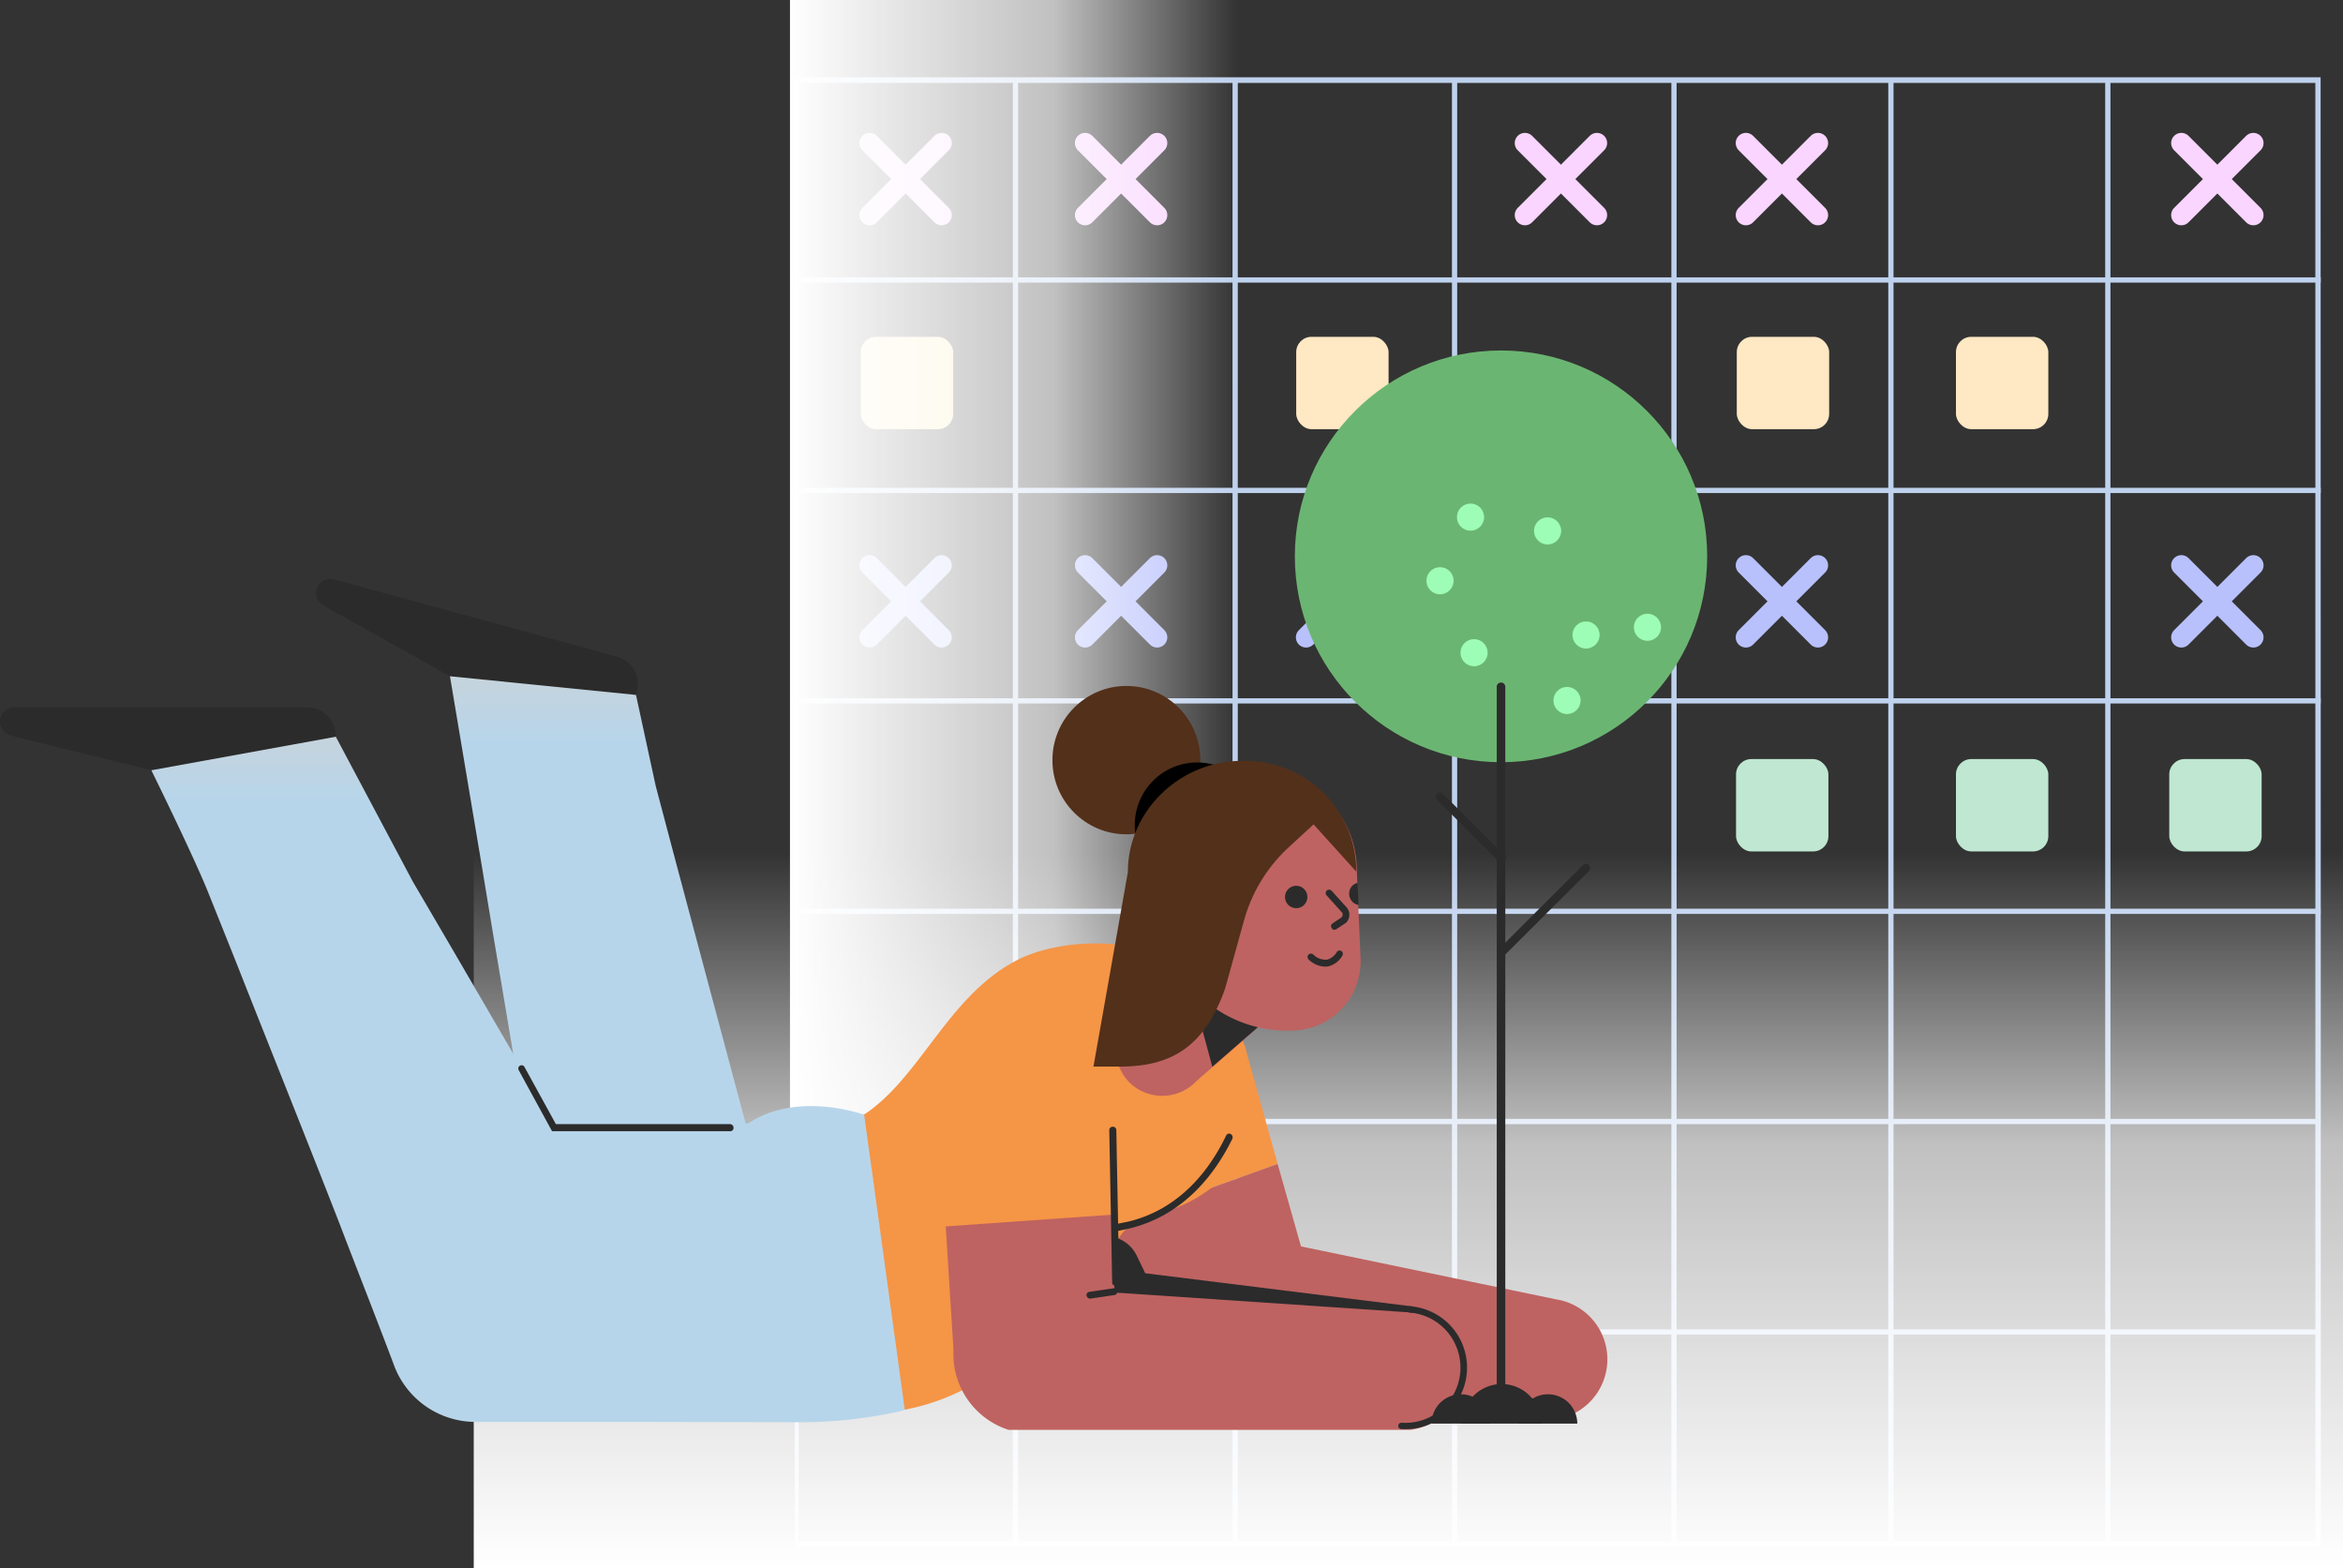 <svg xmlns="http://www.w3.org/2000/svg" width="459.697" height="307.704" viewBox="0 0 459.697 307.704">
    <rect x="0" y="0" width="459.697" height="307.704" fill="#333333" stroke="none"/>
    <defs>
        <linearGradient id="linear-gradient" x1=".5" x2=".5" y2="1" gradientUnits="objectBoundingBox">
            <stop offset="0" stop-color="#fff"/>
            <stop offset=".591" stop-color="#fff" stop-opacity=".694"/>
            <stop offset="1" stop-color="#fff" stop-opacity="0"/>
        </linearGradient>
        <linearGradient id="linear-gradient-3" x1=".5" x2=".5" y1="-.991" y2=".09" gradientUnits="objectBoundingBox">
            <stop offset="0" stop-color="#b8a7d3"/>
            <stop offset=".401" stop-color="#ed4861"/>
            <stop offset=".501" stop-color="#f4837d"/>
            <stop offset=".591" stop-color="#feceaa"/>
            <stop offset="1" stop-color="#b7d5ea"/>
        </linearGradient>
        <clipPath id="clip-path">
            <path id="Rectangle_2358" fill="#fff" d="M0 0H303.755V292.536H0z"/>
        </clipPath>
        <style>
            .cls-4{fill:url(#linear-gradient)}.cls-5{fill:#bfe7d1}.cls-6{fill:#ffe8c4}.cls-8,.cls-9{fill:none;stroke-linecap:round;stroke-width:4px}.cls-8{stroke:#b8c1fc}.cls-9{stroke:#f9d5ff}.cls-10,.cls-17{fill:#2b2b2b}.cls-11{fill:url(#linear-gradient-3)}.cls-12{fill:#f59546}.cls-13{fill:#be6361}.cls-15{fill:#53301a}.cls-17{stroke:#2b2b2b;stroke-width:.777px}.cls-18{fill:#9dfdb6}
        </style>
    </defs>
    <g id="Group_3544" transform="translate(-469 -180.064)">
        <g id="Mask_Group_32" clip-path="url(#clip-path)" transform="translate(624.942 195.232)">
            <g id="Group_3483" transform="translate(-39.099 -.031)">
                <g id="Group_3482">
                    <g id="Layer_2">
                        <g id="Layer_1">
                            <path id="Path_3809" fill="#bed1ed" d="M338.51 40.306v-1.031h-.042L338.461 0H0v288.287h338.51l-.01-41.587h.007v-1.032h-.007l-.007-40.259h.014v-1.033h-.007l-.007-40.208h.021v-1.032h-.021l-.007-40.257h.028v-1.032h-.028l-.007-40.257h.035v-1.027h-.035l-.007-40.257zm-1.079-39.175v38.144h-40.205V1.131zm-41.235 0v38.144h-41.529V1.131zM169.059 122.884h42.02v40.257h-42.02zm-1.03 40.257H126.01v-40.257h42.02zm1.03-41.289V81.6h42.02v40.257zm-1.03 0H126.01V81.6h42.02zm-43.049 0H82.91V81.6h42.069zm0 1.032v40.257H82.91v-40.257zm0 41.289v40.208H82.91v-40.208zm1.03 0h42.02v40.208h-42.02zm43.049 0h42.02v40.208h-42.02zm43.049 0h41.53v40.208h-41.53zm0-1.032v-40.257h41.53v40.257zm0-41.289V81.6h41.53v40.257zm0-41.289V40.306h41.53v40.257zm-1.03 0h-42.02V40.306h42.02zm-43.049 0H126.01V40.306h42.02zm-43.049 0H82.91V40.306h42.069zm-43.1 0H39.862V40.306h42.02zm0 1.032v40.257H39.862V81.6zm0 41.289v40.257H39.862v-40.257zm0 41.289v40.208H39.862v-40.208zm0 41.24v40.257H39.862v-40.257zm1.03 0h42.07v40.257H82.91zm43.1 0h42.02v40.257h-42.02zm43.049 0h42.02v40.257h-42.02zm43.049 0h41.53v40.257h-41.53zm42.559 0H296.2v40.257h-41.533zm0-1.033v-40.207H296.2v40.208zm0-41.24v-40.256H296.2v40.257zm0-41.289V81.6H296.2v40.257zm0-41.289V40.306H296.2v40.257zm-1.03-79.432v38.145h-41.53V1.131zm-42.559 0v38.145h-42.02V1.131zm-43.049 0v38.145H126.01V1.131zm-43.049 0v38.145H82.91V1.131zm-43.1 0v38.145H39.862V1.131zm-80.8 0h37.753v38.145H1.079zm0 39.176h37.753v40.257H1.079zm0 41.289h37.753v40.257H1.079zm0 41.289h37.753v40.257H1.079zm0 41.289h37.753v40.208H1.079zm0 41.24h37.753v40.257H1.079zm0 81.792V246.7h37.753v40.5zm38.783 0V246.7h42.02v40.5zm43.049 0V246.7h42.068v40.5zm43.1 0V246.7h42.02v40.5zm43.049 0V246.7h42.02v40.5zm43.049 0V246.7h41.53v40.5zm42.559 0V246.7H296.2v40.5zm82.766 0h-40.209V246.7h40.206zm0-41.534h-40.209v-40.258h40.206zm0-41.289h-40.209v-40.208h40.206zm0-41.24h-40.209v-40.258h40.206zm0-41.289h-40.209V81.6h40.206zm0-41.289h-40.209V40.306h40.206z"/>
                        </g>
                    </g>
                </g>
            </g>
        </g>
        <path id="Rectangle_2356" d="M0 0H366.749V140.659H0z" class="cls-4" transform="rotate(180 464.349 243.884)"/>
        <rect id="Rectangle_2381" width="18.122" height="18.122" class="cls-5" rx="3" transform="translate(894.611 328.987)"/>
        <rect id="Rectangle_2379" width="18.122" height="18.122" class="cls-5" rx="3" transform="translate(809.611 328.987)"/>
        <rect id="Rectangle_2374" width="18.122" height="18.122" class="cls-6" rx="3" transform="translate(852.759 246.145)"/>
        <rect id="Rectangle_2382" width="18.122" height="18.122" class="cls-6" rx="3" transform="translate(809.759 246.145)"/>
        <rect id="Rectangle_2380" width="18.122" height="18.122" class="cls-5" rx="3" transform="translate(852.759 328.987)"/>
        <rect id="Rectangle_2363" width="18.122" height="18.122" class="cls-6" rx="3" transform="translate(723.317 246.145)"/>
        <rect id="Rectangle_2365" width="18.122" height="18.122" fill="#fbe7b0" rx="3" transform="translate(637.887 246.145)"/>
        <g id="Group_3530" transform="translate(725.253 290.975)">
            <path id="Path_3852" d="M-8485.434 450.274l14.131 14.13" class="cls-8" transform="translate(8485.434 -450.274)"/>
            <path id="Path_3853" d="M0 0l14.131 14.13" class="cls-8" transform="rotate(-90 7.066 7.066)"/>
        </g>
        <g id="Group_3528" transform="translate(681.896 208.133)">
            <path id="Path_3852-2" d="M-8485.434 450.274l14.131 14.13" class="cls-9" transform="translate(8485.434 -450.274)"/>
            <path id="Path_3853-2" d="M0 0l14.131 14.13" class="cls-9" transform="rotate(-90 7.066 7.066)"/>
        </g>
        <g id="Group_3531" transform="translate(681.896 290.975)">
            <path id="Path_3852-3" d="M-8485.434 450.274l14.131 14.13" class="cls-8" transform="translate(8485.434 -450.274)"/>
            <path id="Path_3853-3" d="M0 0l14.131 14.13" class="cls-8" transform="rotate(-90 7.066 7.066)"/>
        </g>
        <g id="Group_3526" transform="translate(639.612 208.133)">
            <path id="Path_3852-4" d="M-8485.434 450.274l14.131 14.13" class="cls-9" transform="translate(8485.434 -450.274)"/>
            <path id="Path_3853-4" d="M0 0l14.131 14.13" class="cls-9" transform="rotate(-90 7.066 7.066)"/>
        </g>
        <g id="Group_3529" transform="translate(639.612 290.975)">
            <path id="Path_3852-5" d="M-8485.434 450.274l14.131 14.13" class="cls-8" transform="translate(8485.434 -450.274)"/>
            <path id="Path_3853-5" d="M0 0l14.131 14.13" class="cls-8" transform="rotate(-90 7.066 7.066)"/>
        </g>
        <g id="Group_3523" transform="translate(811.547 208.133)">
            <path id="Path_3852-6" d="M-8485.434 450.274l14.131 14.13" class="cls-9" transform="translate(8485.434 -450.274)"/>
            <path id="Path_3853-6" d="M0 0l14.131 14.13" class="cls-9" transform="rotate(-90 7.066 7.066)"/>
        </g>
        <g id="Group_3533" transform="translate(811.547 290.975)">
            <path id="Path_3852-7" d="M-8485.434 450.274l14.131 14.13" class="cls-8" transform="translate(8485.434 -450.274)"/>
            <path id="Path_3853-7" d="M0 0l14.131 14.13" class="cls-8" transform="rotate(-90 7.066 7.066)"/>
        </g>
        <g id="Group_3527" transform="translate(768.19 208.133)">
            <path id="Path_3852-8" d="M-8485.434 450.274l14.131 14.13" class="cls-9" transform="translate(8485.434 -450.274)"/>
            <path id="Path_3853-8" d="M0 0l14.131 14.13" class="cls-9" transform="rotate(-90 7.066 7.066)"/>
        </g>
        <g id="Group_3532" transform="translate(768.19 290.975)">
            <path id="Path_3852-9" d="M-8485.434 450.274l14.131 14.13" class="cls-8" transform="translate(8485.434 -450.274)"/>
            <path id="Path_3853-9" d="M0 0l14.131 14.13" class="cls-8" transform="rotate(-90 7.066 7.066)"/>
        </g>
        <g id="Group_3525" transform="translate(896.978 208.133)">
            <path id="Path_3852-10" d="M-8485.434 450.274l14.131 14.13" class="cls-9" transform="translate(8485.434 -450.274)"/>
            <path id="Path_3853-10" d="M0 0l14.131 14.13" class="cls-9" transform="rotate(-90 7.066 7.066)"/>
        </g>
        <g id="Group_3535" transform="translate(896.978 290.975)">
            <path id="Path_3852-11" d="M-8485.434 450.274l14.131 14.13" class="cls-8" transform="translate(8485.434 -450.274)"/>
            <path id="Path_3853-11" d="M0 0l14.131 14.13" class="cls-8" transform="rotate(-90 7.066 7.066)"/>
        </g>
        <path id="Rectangle_2383" d="M0 0H272.749V87.659H0z" class="cls-4" transform="rotate(-90 538.403 -85.59)"/>
        <g id="Group_3134" transform="translate(469 248.823)">
            <g id="Group_2231" transform="translate(0 43.801)">
                <g id="Group_2230" transform="translate(0 1)">
                    <g id="Layer_2-2">
                        <g id="Layer_1-2">
                            <path id="Path_2461" d="M67.372 59.583a11.694 11.694 0 0 1-1.507-5.225 5.556 5.556 0 0 0-5.526-5.414H2.818a2.812 2.812 0 0 0-.69 5.54l27.566 6.8 6.344 11.96 35.982-5.731z" class="cls-10" transform="translate(0 -23.723)"/>
                            <path id="Path_2462" d="M183.336 27.424a10.786 10.786 0 0 1-.061-5.477 5.5 5.5 0 0 0-3.895-6.675L123.869.106a2.8 2.8 0 0 0-2.069 5.161l24.8 13.849 2.2 12.967 36.609 2.9z" class="cls-10" transform="translate(-58.318)"/>
                            <path id="Path_2463" d="M254.271 172.37a38 38 0 0 0 .942 7.05l-60.413-2.329-15.067-89.7-2.2-13.28-6.217-37.011 36.5 3.659 3.873 17.871 4.333 16.366 13.313 49.855 28.509-2.266a35.8 35.8 0 0 0-3.391 7.805c-1.256 8.372-2.072 16.24-1.445 24.613.318 5.847 1.012 11.575 1.263 17.367z" class="cls-11" transform="translate(-83.036 -17.98)"/>
                            <path id="Path_2464" d="M414.993 202.026l-6.593-23.665a17.639 17.639 0 1 1 33.6-10.764.808.808 0 0 1 .061.378l6.156 22.095z" class="cls-12" transform="translate(-197.54 -75.272)"/>
                            <path id="Path_2465" d="M455.206 222.777l4.584 16.178 50.049 10.386a11.906 11.906 0 0 1-1.758 23.668l-60.786.252c-6.719.441-20.094-3.081-22.669-9.317l-.5-1.259-2.135-27.953z" class="cls-13" transform="translate(-204.534 -107.978)"/>
                            <path id="Path_2466" fill="#b7d5ea" d="M300.721 202.4c-21.6-6.735-41.822 6.987-21.6 41.986 8.478 14.667 29.953 15.926 29.953 15.926z" transform="translate(-131.244 -97.297)"/>
                            <path id="Path_2467" d="M205.381 192.215l-.942.251a89.318 89.318 0 0 1-19.152 2.14l-33.909-.062h-30.143a17.063 17.063 0 0 1-16.012-11.144c-1.193-3.21-2.637-6.924-4.207-11.016-1.946-5.036-4.144-10.638-6.4-16.555-6.468-16.618-14.066-35.5-19.97-50.484-2.2-5.54-4.207-10.513-5.84-14.605C65.85 83.378 57.622 66.7 57.622 66.7l36.192-6.58 15.112 28.42 7.661 13.093 20.156 34.624 61.163 1.259z" class="cls-11" transform="translate(-27.929 -29.138)"/>
                            <path id="Path_2468" d="M391.052 144.25a34.323 34.323 0 0 1 3.391 3.9c2.637 3.9 2.7 4.784 8.98 13.974 8.1 11.96-3.391 26.627-16.578 29.586-4.4 1.007-6.97 2.958-8.415 5.916-8.289 17.311-19.529 22.347-26.625 26.879a43.609 43.609 0 0 1-14.82 5.793l-7.974-57.912c10.926-7.176 16.327-22.913 29.514-30.026 8.916-4.908 26.184-5.097 32.527 1.89z" class="cls-12" transform="translate(-159.469 -67.286)"/>
                            <path id="Path_2469" d="M402.771 252.163l1.665 3.456 52.713 6.545c-.277 12.177-73.3 23.243-73.3 23.243a6.572 6.572 0 0 1-2.509-.515 15.565 15.565 0 0 1-9.479-14.1v-1.109c0-.142 0-.284-.013-.426l-.99-15.766a6.758 6.758 0 0 1 7.453-7.154l19.1 2.044a6.752 6.752 0 0 1 5.36 3.782z" class="cls-10" transform="translate(-179.744 -119.377)"/>
                            <path id="Path_2470" d="M423.863 157l-1.57-3.525a11.841 11.841 0 0 1 3.14-13.66l22.92-13.783 6.531 19.7-15.954 13.91a9.213 9.213 0 0 1-13.048.327l-.013-.012a9.82 9.82 0 0 1-2.006-2.957z" class="cls-13" transform="translate(-204.212 -61.085)"/>
                            <path id="Path_2471" d="M453.3 155.1l4.27 15.8 10.864-9.442z" class="cls-10" transform="translate(-219.713 -75.175)"/>
                            <path id="Path_2472" d="M467.661 123.993h-.251a24.893 24.893 0 0 1-26-23.747v-.046l-.313-6.861a19.385 19.385 0 0 1 18.391-20.325l.133-.006h.879a19.5 19.5 0 0 1 19.469 18.632l.123 3.462.188 4.343.439 10.2a13.593 13.593 0 0 1-12.8 14.339z" class="cls-13" transform="translate(-213.787 -35.386)"/>
                            <path id="Path_2473" d="M515.537 120.106a2.232 2.232 0 0 1-1.822-2.576 2.071 2.071 0 0 1 1.633-1.762z" class="cls-10" transform="translate(-248.978 -56.11)"/>
                            <path id="Path_2474" d="M506.5 126.208a.549.549 0 0 1-.565-.315.642.642 0 0 1 .123-.9.7.7 0 0 1 .068-.045l1.695-1.133a.771.771 0 0 0 .251-.566.617.617 0 0 0-.251-.567l-2.889-3.21a.668.668 0 1 1 .984-.905l.022.024 2.889 3.21a2.131 2.131 0 0 1 .565 1.574 2.266 2.266 0 0 1-.691 1.511l-.123.062-1.7 1.133a.884.884 0 0 1-.378.127z" class="cls-10" transform="translate(-244.651 -57.364)"/>
                            <path id="Path_2475" d="M501.26 144.673a4.816 4.816 0 0 1-3.2-1.385.669.669 0 0 1 .855-1.028l.025.021a3.358 3.358 0 0 0 2.828 1.007 3.321 3.321 0 0 0 1.758-1.385.647.647 0 1 1 1.173.545.664.664 0 0 1-.045.082 4.326 4.326 0 0 1-2.7 2.077 2.557 2.557 0 0 1-.694.066z" class="cls-10" transform="translate(-241.294 -68.59)"/>
                            <ellipse id="Ellipse_766" cx="2.198" cy="2.203" class="cls-10" rx="2.198" ry="2.203" transform="translate(252.116 60.22)"/>
                            <path id="Path_2476" d="M357.712 201.549l-2.386-29.963a17.461 17.461 0 1 1 34.914-.756v.315l.565 28.074z" class="cls-12" transform="translate(-172.221 -74.5)"/>
                            <path id="Path_2477" d="M393.175 242.03v15.3l57 3.84a11.6 11.6 0 0 1 1.13 23.1H372.39a15.592 15.592 0 0 1-10.8-14.605v-1.322l-1.507-23.983z" class="cls-13" transform="translate(-174.529 -117.31)"/>
                            <path id="Path_2478" d="M239.013 198.157h-35.042l-6.531-11.96a.647.647 0 1 1 1.13-.629l6.154 11.2h34.16a.7.7 0 0 1 .691.693.64.64 0 0 1-.562.696z" class="cls-10" transform="translate(-95.658 -89.782)"/>
                            <path id="Path_2479" d="M447.041 211.3a.641.641 0 0 0-.864.282c-.006.01-.01.022-.015.033-3.012 6.3-8.791 14.352-19.152 16.87l-2.828.566a.8.8 0 0 0 .062.378v1.009h.123l2.951-.629c10.864-2.707 16.892-11.079 20.094-17.625a.759.759 0 0 0-.371-.884z" class="cls-10" transform="translate(-205.596 -102.383)"/>
                            <path id="Path_2480" d="M423.607 239.829a.659.659 0 0 1-.69-.627.613.613 0 0 1 0-.065l-.566-29.837a.66.66 0 0 1 .626-.692.564.564 0 0 1 .065 0 .66.66 0 0 1 .69.626v.066l.566 29.837a.66.66 0 0 1-.626.693.589.589 0 0 1-.065-.001z" class="cls-10" transform="translate(-204.71 -101.11)"/>
                            <path id="Path_2481" d="M414.378 272.134a.738.738 0 0 1-.691-.567.623.623 0 0 1 .565-.756l4.71-.692a.668.668 0 0 1 .189 1.323l-4.707.692z" class="cls-10" transform="translate(-200.504 -130.922)"/>
                            <path id="Path_2482" d="M533.831 301.077c-.291 0-.584-.01-.879-.031a.618.618 0 0 1 .089-1.233 10.839 10.839 0 0 0 1.563-21.621.617.617 0 0 1 .056-1.233h.033a12.072 12.072 0 0 1-.861 24.111z" class="cls-10" transform="translate(-258.04 -134.24)"/>
                            <ellipse id="Ellipse_767" cx="14.516" cy="14.551" class="cls-15" rx="14.516" ry="14.551" transform="translate(206.486 21.02)"/>
                            <ellipse id="Ellipse_768" cx="12.241" cy="12.27" rx="12.241" ry="12.27" transform="translate(222.64 36.027)"/>
                            <path id="Path_2483" d="M467.892 91.056v-.123A21.7 21.7 0 0 0 446.1 69.325h-.7c-12.025 0-22.316 9.732-22.316 21.789l-6.759 38.186h5.145c10 0 16.592-3.767 20.639-15.183.116-.29 2.082-7.474 3.758-13.5A30.666 30.666 0 0 1 454.6 86.3l4.914-4.52 8.381 9.272z" class="cls-15" transform="translate(-201.789 -33.601)"/>
                        </g>
                    </g>
                </g>
            </g>
            <g id="Group_2233" transform="translate(254.047)">
                <g id="Group_2232">
                    <g id="Layer_2-3">
                        <g id="Layer_1-3">
                            <path id="Path_2485" d="M65.377 400.81a7.761 7.761 0 0 1 15.522 0z" class="cls-10" transform="translate(-32.561 -190.268)"/>
                            <path id="Path_2486" d="M84.07 402.183a5.756 5.756 0 0 1 11.512 0z" class="cls-10" transform="translate(-40.166 -191.641)"/>
                            <path id="Path_2487" d="M55.277 402.183a5.756 5.756 0 0 1 11.512 0z" class="cls-10" transform="translate(-28.453 -191.641)"/>
                            <ellipse id="Ellipse_769" cx="40.452" cy="40.391" fill="#6bb572" rx="40.452" ry="40.391"/>
                            <path id="Path_2484" d="M78.076 269.583a.451.451 0 0 1-.45-.445V127.654a.443.443 0 0 1 .221-.4.456.456 0 0 1 .459 0 .443.443 0 0 1 .221.4v141.484a.481.481 0 0 1-.451.445z" class="cls-17" transform="translate(-37.624 -61.651)"/>
                            <path id="Path_2488" d="M78.076 213.737a.466.466 0 0 1-.328-.123.445.445 0 0 1 0-.614l16.681-16.656a.434.434 0 1 1 .615.614l-16.681 16.656a.441.441 0 0 1-.287.123z" class="cls-17" transform="translate(-37.624 -95.101)"/>
                            <path id="Path_2489" d="M66.822 181.885a.466.466 0 0 1-.328-.123l-11.967-11.95a.434.434 0 0 1 .615-.614l11.967 11.952a.444.444 0 0 1 0 .614.866.866 0 0 1-.287.121z" class="cls-17" transform="translate(-26.37 -81.951)"/>
                            <ellipse id="Ellipse_770" cx="2.664" cy="2.66" class="cls-18" rx="2.664" ry="2.66" transform="translate(54.469 53.159)"/>
                            <ellipse id="Ellipse_771" cx="2.664" cy="2.66" class="cls-18" rx="2.664" ry="2.66" transform="translate(50.739 66.009)"/>
                            <ellipse id="Ellipse_772" cx="2.664" cy="2.66" class="cls-18" rx="2.664" ry="2.66" transform="translate(31.804 30.037)"/>
                            <ellipse id="Ellipse_773" cx="2.664" cy="2.66" class="cls-18" rx="2.664" ry="2.66" transform="translate(32.501 56.637)"/>
                            <ellipse id="Ellipse_774" cx="2.664" cy="2.66" class="cls-18" rx="2.664" ry="2.66" transform="translate(25.821 42.519)"/>
                            <ellipse id="Ellipse_775" cx="2.664" cy="2.66" class="cls-18" rx="2.664" ry="2.66" transform="translate(66.518 51.645)"/>
                            <ellipse id="Ellipse_776" cx="2.664" cy="2.66" class="cls-18" rx="2.664" ry="2.66" transform="translate(46.927 32.738)"/>
                        </g>
                    </g>
                </g>
            </g>
        </g>
    </g>
</svg>
